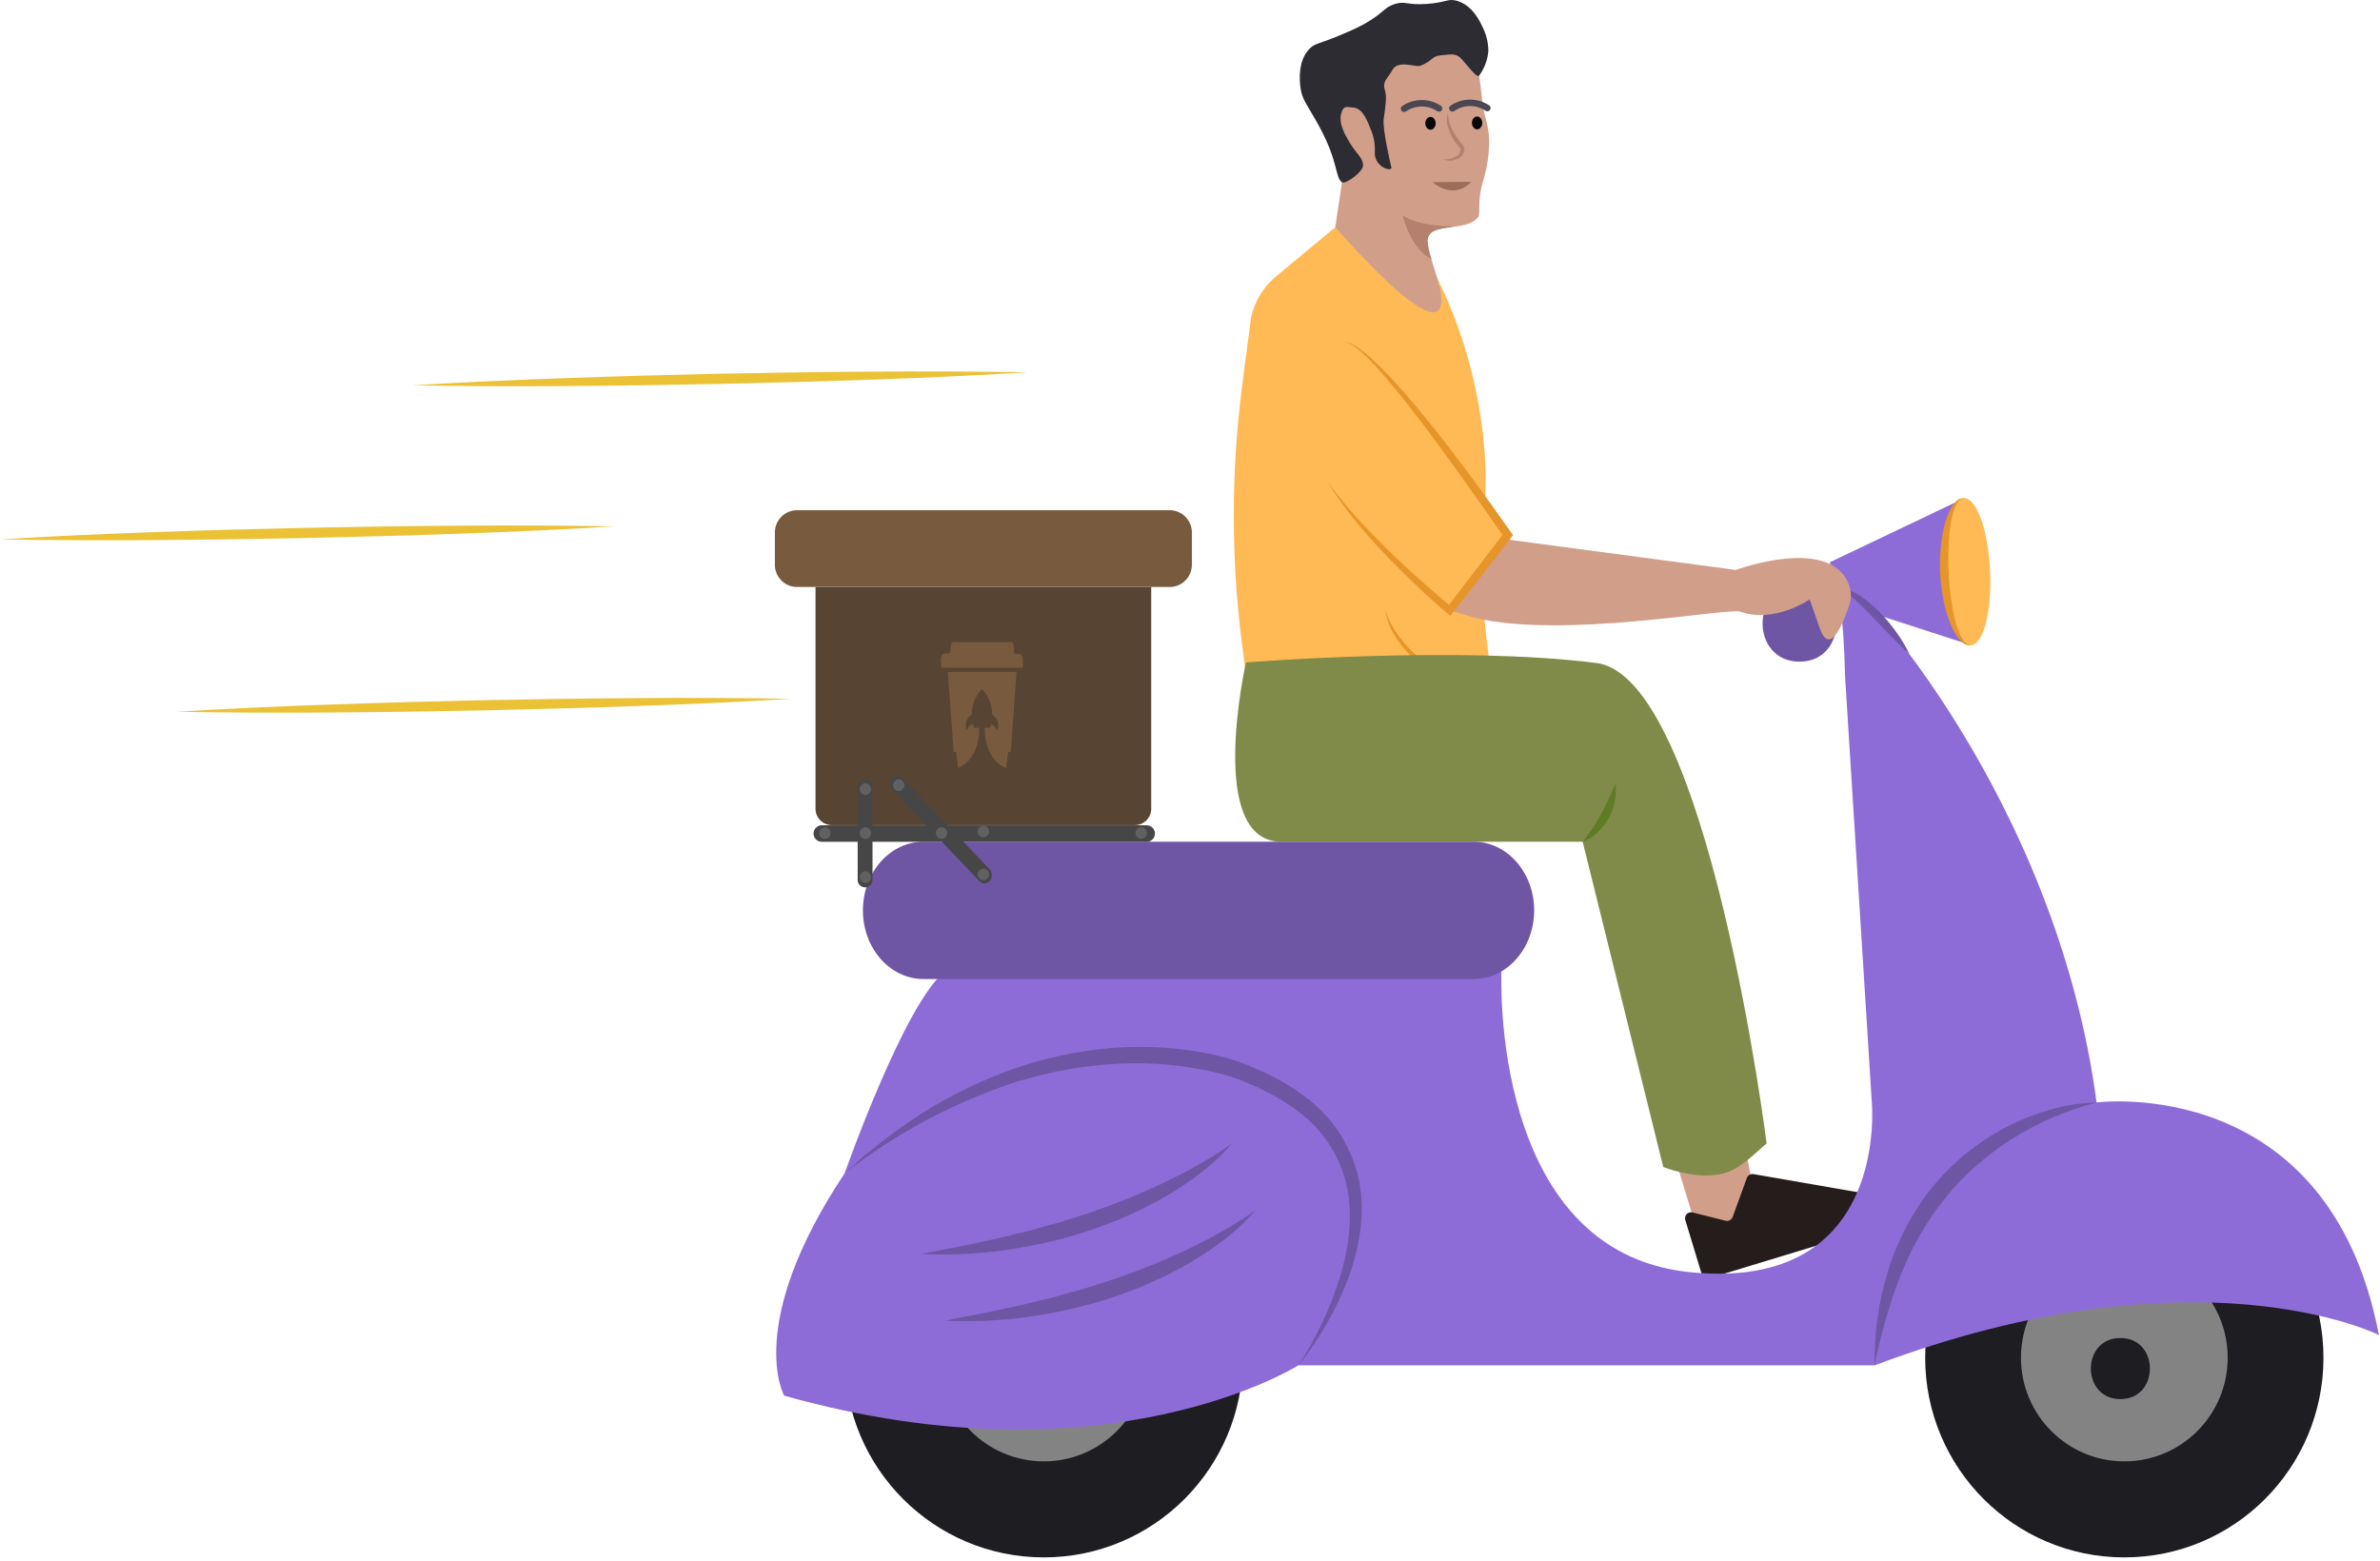 <svg width="407" height="267" viewBox="0 0 407 267" fill="none" xmlns="http://www.w3.org/2000/svg">
<path d="M175.714 63.684C166.956 64.205 158.196 64.616 149.434 64.915C140.672 65.239 131.908 65.461 123.143 65.663C114.378 65.833 105.612 65.981 96.844 66.027C88.077 66.098 79.308 66.056 70.536 65.902C79.293 65.378 88.053 64.967 96.816 64.668C105.578 64.344 114.342 64.122 123.106 63.922C131.872 63.755 140.637 63.607 149.405 63.561C158.172 63.491 166.942 63.532 175.714 63.684Z" fill="#EBC136"/>
<path d="M105.178 90.033C96.42 90.555 87.66 90.965 78.898 91.265C70.136 91.589 61.372 91.811 52.607 92.013C43.842 92.183 35.077 92.33 26.309 92.376C17.542 92.448 8.772 92.406 0 92.251C8.758 91.728 17.518 91.316 26.28 91.017C35.042 90.694 43.806 90.472 52.571 90.272C61.336 90.104 70.102 89.956 78.869 89.911C87.637 89.84 96.406 89.881 105.178 90.033Z" fill="#EBC136"/>
<path d="M135.326 119.522C126.568 120.043 117.808 120.454 109.045 120.754C100.283 121.078 91.519 121.299 82.755 121.502C73.99 121.671 65.224 121.819 56.456 121.865C47.689 121.936 38.919 121.894 30.148 121.74C38.905 121.216 47.665 120.805 56.428 120.505C65.19 120.182 73.954 119.96 82.718 119.76C91.483 119.593 100.249 119.445 109.017 119.399C117.784 119.329 126.554 119.37 135.326 119.522Z" fill="#EBC136"/>
<path d="M307.727 113.168C316.136 113.168 316.15 100.098 307.727 100.098C299.317 100.098 299.304 113.168 307.727 113.168Z" fill="#6F56A5"/>
<path d="M236.436 3.477C239.081 3.051 241.788 3.26 244.337 4.086C245.531 4.499 249.9 6.006 252.058 10.112C252.878 11.672 253.076 13.554 253.473 17.32C253.721 19.672 254.642 21.35 254.665 24.221C254.638 26.547 254.276 28.858 253.591 31.081C252.565 34.561 253.261 36.527 252.74 37.18C250.641 39.813 244.184 37.816 244.116 41.229C244.074 43.336 247.707 52.401 247.656 54.869C247.536 60.622 237.881 54.685 232.063 46.156C231.799 45.769 227.852 43.503 228.231 39.773C228.433 37.781 230.044 28.427 229.871 27.223C229.247 22.872 227.048 22.36 225.273 17.109C224.792 15.791 224.658 14.372 224.883 12.988C225.108 11.603 225.685 10.299 226.559 9.202C229.078 6.194 232.574 4.168 236.436 3.477V3.477Z" fill="#D19E8A"/>
<path d="M252.607 22.12C253.096 22.116 253.487 21.62 253.482 21.013C253.477 20.406 253.077 19.917 252.588 19.921C252.1 19.925 251.708 20.421 251.713 21.028C251.719 21.636 252.119 22.125 252.607 22.12Z" fill="#0A0709"/>
<path d="M244.635 22.189C245.123 22.185 245.515 21.689 245.51 21.082C245.505 20.475 245.105 19.986 244.616 19.99C244.128 19.994 243.736 20.49 243.741 21.097C243.747 21.705 244.147 22.194 244.635 22.189Z" fill="#0A0709"/>
<path d="M248.377 19.089C248.484 19.088 248.59 19.055 248.679 18.996C249.458 18.448 250.385 18.148 251.338 18.136C252.29 18.124 253.224 18.4 254.017 18.929C254.136 19.016 254.285 19.053 254.431 19.031C254.577 19.009 254.708 18.93 254.796 18.811C254.884 18.692 254.921 18.543 254.899 18.397C254.878 18.251 254.799 18.119 254.681 18.031C253.699 17.378 252.546 17.032 251.367 17.038C250.188 17.044 249.038 17.401 248.063 18.065C247.963 18.131 247.886 18.228 247.846 18.342C247.805 18.455 247.802 18.579 247.837 18.694C247.873 18.809 247.944 18.91 248.042 18.981C248.139 19.052 248.256 19.09 248.377 19.089V19.089Z" fill="#494752"/>
<path d="M240.113 19.159C240.22 19.158 240.325 19.126 240.415 19.066C241.197 18.524 242.122 18.228 243.073 18.216C244.025 18.203 244.958 18.476 245.753 18.998C245.812 19.041 245.879 19.073 245.95 19.091C246.021 19.108 246.094 19.112 246.167 19.101C246.239 19.091 246.309 19.066 246.372 19.028C246.435 18.991 246.489 18.941 246.533 18.882C246.577 18.823 246.608 18.756 246.626 18.685C246.644 18.614 246.648 18.54 246.637 18.468C246.626 18.395 246.601 18.326 246.563 18.263C246.526 18.2 246.476 18.145 246.417 18.102C245.436 17.448 244.282 17.102 243.103 17.108C241.924 17.114 240.774 17.472 239.799 18.135C239.698 18.202 239.622 18.299 239.582 18.412C239.541 18.526 239.538 18.649 239.573 18.765C239.609 18.88 239.68 18.98 239.777 19.052C239.875 19.123 239.992 19.16 240.113 19.159V19.159Z" fill="#494752"/>
<path d="M247.618 19.322C247.329 20.252 247.373 21.253 247.744 22.153C248.066 23.058 248.53 23.906 249.117 24.666L249.583 25.188C249.64 25.239 249.686 25.302 249.718 25.372C249.751 25.441 249.769 25.516 249.772 25.593C249.738 25.97 249.556 26.317 249.267 26.561C248.556 27.095 247.67 27.343 246.785 27.254C247.245 27.438 247.742 27.509 248.235 27.462C248.728 27.415 249.203 27.251 249.619 26.983C249.849 26.826 250.042 26.62 250.183 26.38C250.325 26.14 250.412 25.872 250.439 25.595C250.442 25.28 250.324 24.976 250.11 24.744L249.66 24.218C249.109 23.506 248.635 22.738 248.244 21.928C247.817 21.127 247.602 20.23 247.618 19.322Z" fill="#B5806D"/>
<path d="M237.897 28.463C237.897 28.463 236.378 22.151 236.631 20.338C236.983 17.812 237.159 16.549 236.848 15.524C236.351 13.885 237.15 13.664 238.165 11.889C239.117 10.223 242.124 11.539 242.869 11.257C244.96 10.463 244.875 9.58 246.292 9.48C247.746 9.377 248.81 8.984 249.758 9.914C250.724 10.864 252.505 13.396 252.934 12.95C253.838 11.725 254.387 10.274 254.521 8.757C254.519 7.263 254.153 5.792 253.454 4.472C253.103 3.708 251.797 0.868 249.121 0.129C247.58 -0.296 247.291 0.447 243.967 0.672C240.519 0.906 240.405 0.135 238.603 0.664C236.608 1.25 236.692 2.21 233.29 4.106C232.162 4.715 231.002 5.262 229.815 5.744C225.54 7.598 224.976 7.312 223.998 8.274C221.888 10.349 222.266 13.881 222.357 14.734C222.614 17.137 223.559 17.851 225.634 21.686C228.919 27.759 228.292 30.328 229.484 31.174C230.069 31.588 233.118 29.382 233.094 28.307C233.064 26.899 232.045 26.463 230.833 24.438C229.986 23.022 228.77 20.989 229.444 19.132C229.852 18.009 230.321 18.311 231.481 18.409C233.056 18.541 233.849 20.727 234.494 22.331C234.959 23.492 235.166 24.74 235.101 25.989C234.958 28.775 238.449 29.567 237.897 28.463Z" fill="#2E2C33"/>
<path d="M244.983 31.157C244.983 31.157 248.493 34.376 251.58 31.101Z" fill="#9D6D5C"/>
<path d="M245.766 47.523C245.766 47.523 251.935 65.363 228.346 38.862L218.097 47.374C215.973 49.168 214.508 51.619 213.933 54.34C213.431 58.199 212.929 62.059 212.427 65.919C210.518 80.592 210.505 95.45 212.387 110.127C212.895 114.085 213.403 118.044 213.911 122.002L257.982 128.054C255.503 119.565 254.039 110.813 253.621 101.98C253.125 91.407 254.434 86.908 253.934 78.139C253.246 67.496 250.47 57.094 245.766 47.523V47.523Z" fill="#FFBA55"/>
<path d="M252.194 118.715C251.395 118.257 250.582 117.842 249.781 117.407L247.428 116.022C245.895 115.058 244.431 113.989 243.045 112.824C241.657 111.671 240.401 110.367 239.301 108.937C238.758 108.216 238.275 107.452 237.856 106.653C237.409 105.86 237.07 105.011 236.846 104.128C237.099 105.971 237.789 107.727 238.858 109.249C239.901 110.789 241.157 112.173 242.588 113.36C244.003 114.551 245.533 115.599 247.155 116.487L249.628 117.714C250.486 118.048 251.332 118.403 252.194 118.715Z" fill="#E6952A"/>
<path d="M239.875 36.821C242.78 38.826 248.346 38.691 248.346 38.691L248.364 38.821C246.202 39.102 244.154 39.315 244.116 41.229C244.218 42.3 244.445 43.355 244.794 44.373C240.993 42.231 239.875 36.821 239.875 36.821Z" fill="#B5806D"/>
<path d="M297.481 191.415L299.841 203.366L322.967 207.091L292.043 216.482L285.534 195.044L297.481 191.415Z" fill="#D19E8A"/>
<path d="M326.391 207.202L326.37 207.132C326.205 206.589 325.893 206.103 325.469 205.728C325.044 205.352 324.524 205.102 323.965 205.005L299.864 200.818C299.628 200.777 299.385 200.82 299.178 200.94C298.971 201.06 298.813 201.248 298.731 201.473L296.296 208.153C296.21 208.39 296.039 208.586 295.816 208.704C295.593 208.823 295.334 208.854 295.09 208.793L289.42 207.372C289.245 207.328 289.062 207.331 288.888 207.381C288.715 207.432 288.558 207.527 288.434 207.658C288.309 207.789 288.222 207.95 288.18 208.126C288.138 208.301 288.144 208.485 288.196 208.658L291.016 217.946C291.095 218.204 291.273 218.421 291.512 218.549C291.75 218.676 292.03 218.704 292.289 218.625L325.712 208.475C325.971 208.396 326.188 208.218 326.315 207.979C326.443 207.741 326.47 207.461 326.391 207.202V207.202Z" fill="#251D1B"/>
<path d="M213.069 113.308C213.069 113.308 206.026 144.526 219.485 143.966H270.649L284.433 199.603C284.433 199.603 289.733 201.766 294.333 200.802C297.494 200.141 300.217 197.126 302.11 195.584C302.11 195.584 292.04 115.82 272.991 113.398C249.229 110.376 213.069 113.308 213.069 113.308Z" fill="#808B49"/>
<path d="M270.65 143.966C271.829 142.486 272.883 140.909 273.8 139.253C274.229 138.435 274.668 137.618 275.051 136.756C275.457 135.901 275.805 135.014 276.272 134.105C276.402 135.108 276.353 136.126 276.128 137.112C275.92 138.107 275.564 139.065 275.072 139.955C274.581 140.849 273.954 141.662 273.214 142.364C272.493 143.087 271.616 143.636 270.65 143.966Z" fill="#5E7C24"/>
<path d="M229.72 58.748C229.72 58.748 231.717 53.99 257.839 91.513L247.914 104.396C247.914 104.396 233.502 92.536 226.975 82.297" fill="#FFBA55"/>
<path d="M312.905 96.176L335.945 85.186L337.126 110.369L314.972 103.199L312.905 96.176Z" fill="#8E6CD8"/>
<path d="M178.501 266.376C197.309 266.376 212.556 251.086 212.556 232.225C212.556 213.364 197.309 198.074 178.501 198.074C159.692 198.074 144.445 213.364 144.445 232.225C144.445 251.086 159.692 266.376 178.501 266.376Z" fill="#1E1D22"/>
<path d="M178.5 249.949C188.262 249.949 196.175 242.014 196.175 232.225C196.175 222.436 188.262 214.501 178.5 214.501C168.739 214.501 160.826 222.436 160.826 232.225C160.826 242.014 168.739 249.949 178.5 249.949Z" fill="#848384"/>
<path d="M363.276 266.376C382.085 266.376 397.332 251.086 397.332 232.225C397.332 213.364 382.085 198.074 363.276 198.074C344.468 198.074 329.221 213.364 329.221 232.225C329.221 251.086 344.468 266.376 363.276 266.376Z" fill="#1E1D22"/>
<path d="M363.276 249.949C373.038 249.949 380.951 242.014 380.951 232.225C380.951 222.436 373.038 214.501 363.276 214.501C353.515 214.501 345.602 222.436 345.602 232.225C345.602 242.014 353.515 249.949 363.276 249.949Z" fill="#848384"/>
<path d="M362.604 239.304C369.331 239.304 369.343 228.847 362.604 228.847C355.877 228.847 355.865 239.304 362.604 239.304Z" fill="#1E1D22"/>
<path d="M406.816 228.335C406.816 228.335 375.778 212.772 320.6 233.522H222.04C222.04 233.522 189.278 254.272 134.1 238.71C134.1 238.71 127.202 226.605 144.446 200.668C144.446 200.668 154.792 171.272 161.689 166.084L256.768 166.134C256.768 166.134 254.549 214.14 289.036 217.598C323.522 221.057 320.073 188.202 320.073 188.202L315.508 115.491C315.43 110.88 315.115 106.276 314.567 101.696C313.939 96.357 312.128 97.099 314.283 98.18C317.732 99.909 351.637 136.688 358.535 188.563C358.535 188.563 398.194 183.376 406.816 228.335Z" fill="#8E6CD8"/>
<path d="M358.534 188.564C353.446 189.885 348.589 191.978 344.134 194.769C341.947 196.141 339.876 197.689 337.942 199.398C335.999 201.081 334.22 202.944 332.63 204.964C331.001 206.956 329.55 209.089 328.296 211.336C327.949 211.881 327.666 212.462 327.365 213.034C327.077 213.611 326.746 214.17 326.49 214.765C325.974 215.952 325.396 217.117 324.941 218.337C323.051 223.262 321.598 228.343 320.599 233.522C320.47 228.125 321.214 222.743 322.803 217.583C324.381 212.33 326.949 207.428 330.37 203.14C335.569 196.718 342.626 192.059 350.574 189.803C353.163 189.05 355.839 188.634 358.534 188.564V188.564Z" fill="#6F56A5"/>
<path d="M222.04 233.522C225.1 228.84 227.491 223.754 229.143 218.41C230.753 213.141 231.44 207.516 230.187 202.304C228.864 197.095 225.673 192.555 221.22 189.548C220.947 189.353 220.692 189.136 220.405 188.959L219.543 188.428C218.965 188.081 218.412 187.695 217.814 187.377C216.592 186.779 215.437 186.084 214.142 185.593L212.243 184.793C211.63 184.539 211.005 184.316 210.369 184.125C209.083 183.724 207.759 183.394 206.425 183.113C201.05 181.988 195.544 181.615 190.066 182.006C187.318 182.187 184.583 182.532 181.877 183.04C179.167 183.551 176.495 184.255 173.839 185.029C163.214 188.51 153.27 193.801 144.445 200.668L147.589 197.848L150.88 195.192L154.287 192.673C155.462 191.889 156.625 191.079 157.817 190.314C162.637 187.289 167.771 184.796 173.129 182.876C178.534 180.978 184.156 179.764 189.864 179.262C195.605 178.783 201.386 179.123 207.032 180.273C208.443 180.583 209.845 180.944 211.237 181.389C211.923 181.61 212.649 181.858 213.324 182.153L215.301 183.005C216.633 183.524 217.895 184.284 219.188 184.934C219.826 185.281 220.428 185.703 221.049 186.085C221.677 186.46 222.278 186.879 222.848 187.34C227.733 190.797 231.14 195.965 232.392 201.818C232.95 204.692 233.027 207.639 232.621 210.539C232.221 213.385 231.504 216.178 230.484 218.865C229.46 221.515 228.232 224.082 226.812 226.542C225.419 228.999 223.823 231.333 222.04 233.522V233.522Z" fill="#6F56A5"/>
<path d="M157.913 167.453H252.006C257.719 167.453 262.352 162.195 262.352 155.71C262.352 149.225 257.719 143.967 252.006 143.967H157.913C152.2 143.967 147.567 149.225 147.567 155.71C147.567 162.195 152.2 167.453 157.913 167.453Z" fill="#6F56A5"/>
<path d="M210.66 195.584C209.093 197.429 207.33 199.097 205.403 200.56C203.487 202.047 201.472 203.401 199.372 204.612C198.344 205.263 197.254 205.791 196.178 206.352C195.109 206.93 193.996 207.409 192.894 207.915C192.343 208.171 191.785 208.409 191.229 208.65L189.53 209.295C188.391 209.708 187.27 210.178 186.115 210.544C181.512 212.039 176.787 213.13 171.994 213.804C169.614 214.197 167.193 214.295 164.801 214.509C162.392 214.584 159.983 214.587 157.585 214.501C159.938 213.943 162.29 213.562 164.624 213.094L168.11 212.339C169.269 212.088 170.436 211.893 171.579 211.575C172.727 211.282 173.874 210.999 175.026 210.742C176.183 210.506 177.302 210.12 178.44 209.815C179.569 209.476 180.728 209.246 181.842 208.862L185.204 207.787C186.332 207.453 187.425 207.018 188.538 206.638L190.198 206.044C190.741 205.821 191.283 205.594 191.833 205.386C194.041 204.572 196.172 203.579 198.32 202.613C199.38 202.103 200.453 201.609 201.492 201.054L203.07 200.248L204.614 199.38C206.702 198.234 208.72 196.966 210.66 195.584V195.584Z" fill="#6F56A5"/>
<path d="M214.693 206.99C213.126 208.835 211.364 210.503 209.436 211.966C207.521 213.453 205.506 214.807 203.405 216.018C202.377 216.669 201.287 217.197 200.211 217.758C199.142 218.336 198.029 218.815 196.927 219.321C196.377 219.577 195.819 219.815 195.262 220.056L193.563 220.701C192.424 221.114 191.303 221.584 190.149 221.95C185.545 223.445 180.82 224.536 176.028 225.21C173.648 225.603 171.226 225.701 168.834 225.915C166.426 225.99 164.017 225.993 161.618 225.907C163.971 225.349 166.323 224.968 168.657 224.5L172.143 223.745C173.302 223.494 174.469 223.299 175.612 222.981C176.76 222.688 177.907 222.405 179.059 222.148C180.216 221.912 181.335 221.526 182.473 221.221C183.602 220.882 184.762 220.652 185.875 220.268L189.237 219.193C190.366 218.859 191.458 218.424 192.571 218.044L194.231 217.45C194.775 217.227 195.316 217 195.866 216.792C198.074 215.978 200.206 214.985 202.353 214.019C203.413 213.509 204.486 213.015 205.525 212.46L207.103 211.654L208.648 210.786C210.735 209.64 212.753 208.372 214.693 206.99V206.99Z" fill="#6F56A5"/>
<path d="M337.006 110.375C339.165 110.273 340.651 104.554 340.325 97.599C339.998 90.645 337.983 85.09 335.824 85.191C333.665 85.292 332.179 91.012 332.505 97.966C332.831 104.921 334.847 110.476 337.006 110.375Z" fill="#FFBA55"/>
<path d="M335.824 85.191C335.555 85.268 335.305 85.403 335.094 85.586C334.882 85.77 334.714 85.998 334.6 86.254C334.333 86.743 334.127 87.264 333.986 87.804C333.693 88.894 333.49 90.006 333.38 91.129C332.967 95.657 333.182 100.222 334.018 104.692C334.233 105.799 334.539 106.887 334.933 107.945C335.123 108.469 335.377 108.968 335.689 109.43C335.826 109.675 336.015 109.886 336.242 110.049C336.47 110.212 336.731 110.323 337.006 110.375C336.702 110.395 336.397 110.344 336.116 110.226C335.835 110.108 335.585 109.927 335.386 109.696C334.958 109.269 334.59 108.785 334.293 108.258C333.713 107.217 333.252 106.114 332.92 104.97C331.622 100.412 331.397 95.615 332.264 90.955C332.488 89.785 332.843 88.644 333.323 87.553C333.569 87.001 333.89 86.485 334.275 86.019C334.452 85.77 334.684 85.566 334.952 85.423C335.221 85.279 335.52 85.2 335.824 85.191V85.191Z" fill="#E6952A"/>
<path d="M326.497 111.839C325.422 110.895 324.433 109.903 323.462 108.902L320.582 105.9C319.637 104.896 318.673 103.916 317.68 102.986C317.188 102.522 316.667 102.088 316.122 101.688C315.588 101.262 314.956 100.977 314.283 100.859C315.009 100.682 315.772 100.752 316.454 101.057C317.133 101.33 317.779 101.678 318.381 102.095C319.559 102.912 320.649 103.851 321.631 104.897C322.606 105.926 323.508 107.023 324.329 108.179C325.167 109.327 325.893 110.553 326.497 111.839Z" fill="#6F56A5"/>
<path d="M194.051 141.137H142.276C141.529 141.137 140.812 140.84 140.284 140.312C139.756 139.784 139.459 139.067 139.459 138.32V100.395H196.868V138.32C196.868 139.067 196.571 139.784 196.043 140.312C195.515 140.84 194.798 141.137 194.051 141.137Z" fill="#584432"/>
<path d="M174.747 112.129C174.561 111.846 174.29 111.837 173.982 111.828C173.947 111.827 173.911 111.826 173.876 111.825C173.848 111.823 173.818 111.824 173.787 111.824C173.661 111.826 173.515 111.829 173.441 111.724C173.356 111.602 173.364 111.367 173.371 111.172C173.373 111.111 173.375 111.054 173.374 111.005C173.362 110.554 173.336 110.074 173.162 109.914C173.031 109.794 172.637 109.811 172.274 109.826C172.157 109.831 172.042 109.836 171.941 109.836H164.218C164.062 109.836 163.899 109.823 163.739 109.811C163.427 109.787 163.125 109.763 162.912 109.836C162.601 109.942 162.58 110.499 162.56 111.023L162.559 111.051C162.543 111.484 162.435 111.818 162.079 111.785C161.665 111.746 161.253 111.734 161.066 112.108C160.845 112.551 160.89 113.015 160.972 113.845C160.984 113.964 160.996 114.09 161.009 114.224H174.866C174.874 114.126 174.882 114.029 174.891 113.933C174.956 113.186 175.012 112.535 174.747 112.129Z" fill="#785A3F"/>
<path fill-rule="evenodd" clip-rule="evenodd" d="M162.088 115.048C162.304 117.974 162.518 120.903 162.732 123.833L162.733 123.834C162.849 125.425 162.965 127.015 163.082 128.605H163.524C163.554 128.854 163.588 129.162 163.625 129.486C163.698 130.143 163.78 130.87 163.849 131.316H163.897C164.348 131.151 167.461 129.822 167.463 124.53C167.462 124.515 167.463 124.499 167.464 124.484H166.695C166.658 124.484 166.622 124.472 166.592 124.449C166.563 124.427 166.542 124.395 166.532 124.36C166.457 124.175 166.397 123.984 166.351 123.79C165.899 124.045 165.54 124.435 165.325 124.904C165.121 124.424 165.094 123.888 165.249 123.391C165.404 122.893 165.732 122.465 166.174 122.182C166.18 120.637 166.759 119.149 167.801 117.997L167.818 117.983C167.848 117.957 167.887 117.942 167.927 117.942C167.95 117.942 167.973 117.947 167.994 117.956C168.016 117.966 168.035 117.98 168.051 117.997C169.105 119.15 169.681 120.653 169.663 122.207C170.114 122.482 170.448 122.91 170.604 123.41C170.759 123.91 170.726 124.449 170.509 124.927C170.296 124.458 169.936 124.067 169.483 123.813C169.455 124.001 169.404 124.185 169.331 124.361C169.305 124.436 169.255 124.484 169.204 124.484H168.384C168.385 124.493 168.386 124.502 168.387 124.512L168.387 124.514L168.387 124.518C168.387 124.526 168.387 124.534 168.387 124.541C168.398 129.986 171.708 131.222 171.987 131.316H172.083C172.107 130.887 172.187 130.296 172.264 129.719C172.317 129.321 172.37 128.931 172.402 128.605H172.85C172.993 126.603 173.14 124.605 173.287 122.608L173.287 122.607L173.287 122.607C173.476 120.052 173.664 117.497 173.844 114.93H162.116C162.083 114.937 162.085 114.992 162.088 115.048ZM167.927 117.942L167.926 117.942H167.928L167.927 117.942Z" fill="#785A3F"/>
<path d="M203.819 91.251V96.407C203.867 97.413 203.516 98.397 202.842 99.144C202.167 99.891 201.224 100.342 200.219 100.396H136.105C135.1 100.341 134.158 99.891 133.485 99.143C132.812 98.396 132.462 97.412 132.512 96.407V91.251C132.463 90.247 132.814 89.265 133.487 88.519C134.16 87.773 135.101 87.323 136.105 87.269H200.219C201.223 87.323 202.165 87.772 202.84 88.518C203.514 89.264 203.866 90.246 203.819 91.251V91.251Z" fill="#785A3F"/>
<path d="M196.233 141.162H162.085L154.384 133.063C154.269 132.938 154.129 132.838 153.972 132.771C153.815 132.705 153.645 132.673 153.475 132.678C153.304 132.683 153.137 132.724 152.984 132.8C152.831 132.876 152.697 132.983 152.589 133.116C152.356 133.397 152.232 133.754 152.241 134.119C152.25 134.485 152.39 134.835 152.636 135.105L158.396 141.162H149.208V134.771C149.227 134.593 149.207 134.413 149.152 134.244C149.096 134.074 149.006 133.917 148.886 133.785C148.766 133.652 148.62 133.546 148.457 133.474C148.294 133.401 148.117 133.363 147.939 133.363C147.76 133.363 147.583 133.401 147.42 133.474C147.257 133.546 147.111 133.652 146.991 133.785C146.871 133.917 146.781 134.074 146.725 134.244C146.67 134.413 146.651 134.593 146.669 134.771V141.162H140.396C140.048 141.198 139.725 141.362 139.491 141.622C139.256 141.882 139.126 142.219 139.126 142.569C139.126 142.92 139.256 143.257 139.491 143.517C139.725 143.777 140.048 143.941 140.396 143.976H146.669V150.368C146.651 150.546 146.67 150.725 146.725 150.895C146.781 151.065 146.871 151.221 146.991 151.354C147.111 151.487 147.257 151.593 147.42 151.665C147.583 151.738 147.76 151.775 147.939 151.775C148.117 151.775 148.294 151.738 148.457 151.665C148.62 151.593 148.766 151.487 148.886 151.354C149.006 151.221 149.096 151.065 149.152 150.895C149.207 150.725 149.227 150.546 149.208 150.368V143.976H161.072L167.469 150.703C167.584 150.829 167.724 150.929 167.881 150.995C168.038 151.062 168.208 151.094 168.378 151.089C168.548 151.084 168.716 151.042 168.869 150.967C169.021 150.891 169.156 150.784 169.264 150.651C169.497 150.37 169.621 150.013 169.612 149.648C169.603 149.282 169.463 148.932 169.216 148.662L164.761 143.976H196.233C196.582 143.941 196.904 143.777 197.139 143.517C197.373 143.257 197.503 142.919 197.503 142.569C197.503 142.219 197.373 141.882 197.139 141.622C196.904 141.362 196.582 141.198 196.233 141.162V141.162Z" fill="#464646"/>
<path d="M257.545 92.242L296.853 97.483C296.853 97.483 312.907 91.525 316.177 99.975C316.609 101.142 316.621 102.423 316.212 103.598C315.232 106.537 312.914 112.341 311.216 107.499L309.47 102.52C309.47 102.52 303.445 106.693 297.623 104.623C295.52 103.876 267.369 109.359 252.194 105.657L247.914 104.396L257.545 92.242Z" fill="#D19E8A"/>
<path d="M229.72 58.748C229.845 58.533 230.126 58.533 230.346 58.555C230.573 58.598 230.797 58.662 231.013 58.747C231.429 58.946 231.828 59.179 232.207 59.443C232.593 59.695 232.961 59.972 233.309 60.274C233.657 60.573 234.033 60.846 234.36 61.168C235.722 62.401 237.01 63.712 238.261 65.053C240.759 67.744 243.059 70.598 245.366 73.445C247.656 76.305 249.867 79.225 252.032 82.177C254.233 85.104 256.297 88.127 258.432 91.1L258.739 91.529L258.411 91.953L253.436 98.386L248.434 104.797L248.01 105.34L247.497 104.903C245.539 103.239 243.649 101.532 241.807 99.759C239.965 97.99 238.154 96.188 236.402 94.33C234.649 92.473 232.951 90.563 231.365 88.559C229.762 86.574 228.295 84.481 226.975 82.297C228.457 84.361 230.05 86.344 231.746 88.237C233.446 90.123 235.224 91.935 237.014 93.731C238.819 95.515 240.68 97.241 242.571 98.932C244.47 100.611 246.38 102.291 248.331 103.889L247.394 103.995L252.317 97.523L257.268 91.073L257.247 91.925C255.145 88.94 253.073 85.931 250.938 82.97C248.834 79.986 246.664 77.052 244.506 74.109C242.316 71.192 240.107 68.284 237.746 65.508C236.582 64.106 235.381 62.735 234.104 61.438C233.797 61.099 233.446 60.813 233.118 60.498C232.792 60.182 232.446 59.887 232.083 59.614C231.733 59.327 231.36 59.069 230.967 58.842C230.765 58.745 230.554 58.666 230.338 58.607C230.129 58.571 229.861 58.546 229.72 58.748Z" fill="#E6952A"/>
<path d="M147.989 143.495C148.249 143.486 148.495 143.376 148.676 143.189C148.857 143.002 148.958 142.752 148.958 142.492C148.958 142.232 148.857 141.982 148.676 141.795C148.495 141.608 148.249 141.499 147.989 141.49C147.73 141.499 147.483 141.608 147.303 141.795C147.122 141.982 147.021 142.232 147.021 142.492C147.021 142.752 147.122 143.002 147.303 143.189C147.483 143.376 147.73 143.486 147.989 143.495Z" fill="#616161"/>
<path d="M147.989 151.029C148.249 151.02 148.495 150.91 148.676 150.723C148.857 150.536 148.958 150.286 148.958 150.026C148.958 149.766 148.857 149.516 148.676 149.329C148.495 149.142 148.249 149.033 147.989 149.024C147.73 149.033 147.483 149.142 147.303 149.329C147.122 149.516 147.021 149.766 147.021 150.026C147.021 150.286 147.122 150.536 147.303 150.723C147.483 150.91 147.73 151.02 147.989 151.029V151.029Z" fill="#616161"/>
<path d="M153.703 135.296C153.963 135.287 154.209 135.177 154.389 134.99C154.57 134.803 154.671 134.553 154.671 134.293C154.671 134.033 154.57 133.783 154.389 133.596C154.209 133.409 153.963 133.299 153.703 133.291C153.443 133.299 153.197 133.409 153.016 133.596C152.835 133.783 152.734 134.033 152.734 134.293C152.734 134.553 152.835 134.803 153.016 134.99C153.197 135.177 153.443 135.287 153.703 135.296V135.296Z" fill="#616161"/>
<path d="M147.989 135.981C148.249 135.972 148.495 135.863 148.676 135.676C148.857 135.489 148.957 135.239 148.957 134.979C148.957 134.719 148.857 134.469 148.676 134.282C148.495 134.095 148.249 133.985 147.989 133.976C147.729 133.985 147.483 134.095 147.303 134.282C147.122 134.469 147.021 134.719 147.021 134.979C147.021 135.239 147.122 135.489 147.303 135.676C147.483 135.863 147.729 135.972 147.989 135.981V135.981Z" fill="#616161"/>
<path d="M161.017 143.495C161.277 143.486 161.523 143.376 161.703 143.189C161.884 143.002 161.985 142.752 161.985 142.492C161.985 142.232 161.884 141.982 161.703 141.795C161.523 141.608 161.277 141.499 161.017 141.49C160.757 141.499 160.511 141.608 160.33 141.795C160.149 141.982 160.048 142.232 160.048 142.492C160.048 142.752 160.149 143.002 160.33 143.189C160.511 143.376 160.757 143.486 161.017 143.495Z" fill="#616161"/>
<path d="M168.164 143.228C168.424 143.22 168.67 143.11 168.85 142.923C169.031 142.736 169.132 142.486 169.132 142.226C169.132 141.966 169.031 141.716 168.85 141.529C168.67 141.342 168.424 141.232 168.164 141.224C167.904 141.232 167.658 141.342 167.477 141.529C167.296 141.716 167.195 141.966 167.195 142.226C167.195 142.486 167.296 142.736 167.477 142.923C167.658 143.11 167.904 143.22 168.164 143.228Z" fill="#616161"/>
<path d="M168.164 150.564C168.424 150.556 168.67 150.446 168.85 150.259C169.031 150.072 169.132 149.822 169.132 149.562C169.132 149.302 169.031 149.052 168.85 148.865C168.67 148.678 168.424 148.568 168.164 148.56C167.904 148.568 167.658 148.678 167.477 148.865C167.296 149.052 167.195 149.302 167.195 149.562C167.195 149.822 167.296 150.072 167.477 150.259C167.658 150.446 167.904 150.556 168.164 150.564V150.564Z" fill="#616161"/>
<path d="M141.057 143.495C141.317 143.486 141.563 143.376 141.743 143.189C141.924 143.002 142.025 142.752 142.025 142.492C142.025 142.232 141.924 141.982 141.743 141.795C141.563 141.608 141.317 141.499 141.057 141.49C140.797 141.499 140.551 141.608 140.37 141.795C140.189 141.982 140.088 142.232 140.088 142.492C140.088 142.752 140.189 143.002 140.37 143.189C140.551 143.376 140.797 143.486 141.057 143.495Z" fill="#616161"/>
<path d="M195.147 143.495C195.406 143.486 195.653 143.376 195.833 143.189C196.014 143.002 196.115 142.752 196.115 142.492C196.115 142.232 196.014 141.982 195.833 141.795C195.653 141.608 195.406 141.499 195.147 141.49C194.887 141.499 194.641 141.608 194.46 141.795C194.279 141.982 194.178 142.232 194.178 142.492C194.178 142.752 194.279 143.002 194.46 143.189C194.641 143.376 194.887 143.486 195.147 143.495Z" fill="#616161"/>
</svg>
